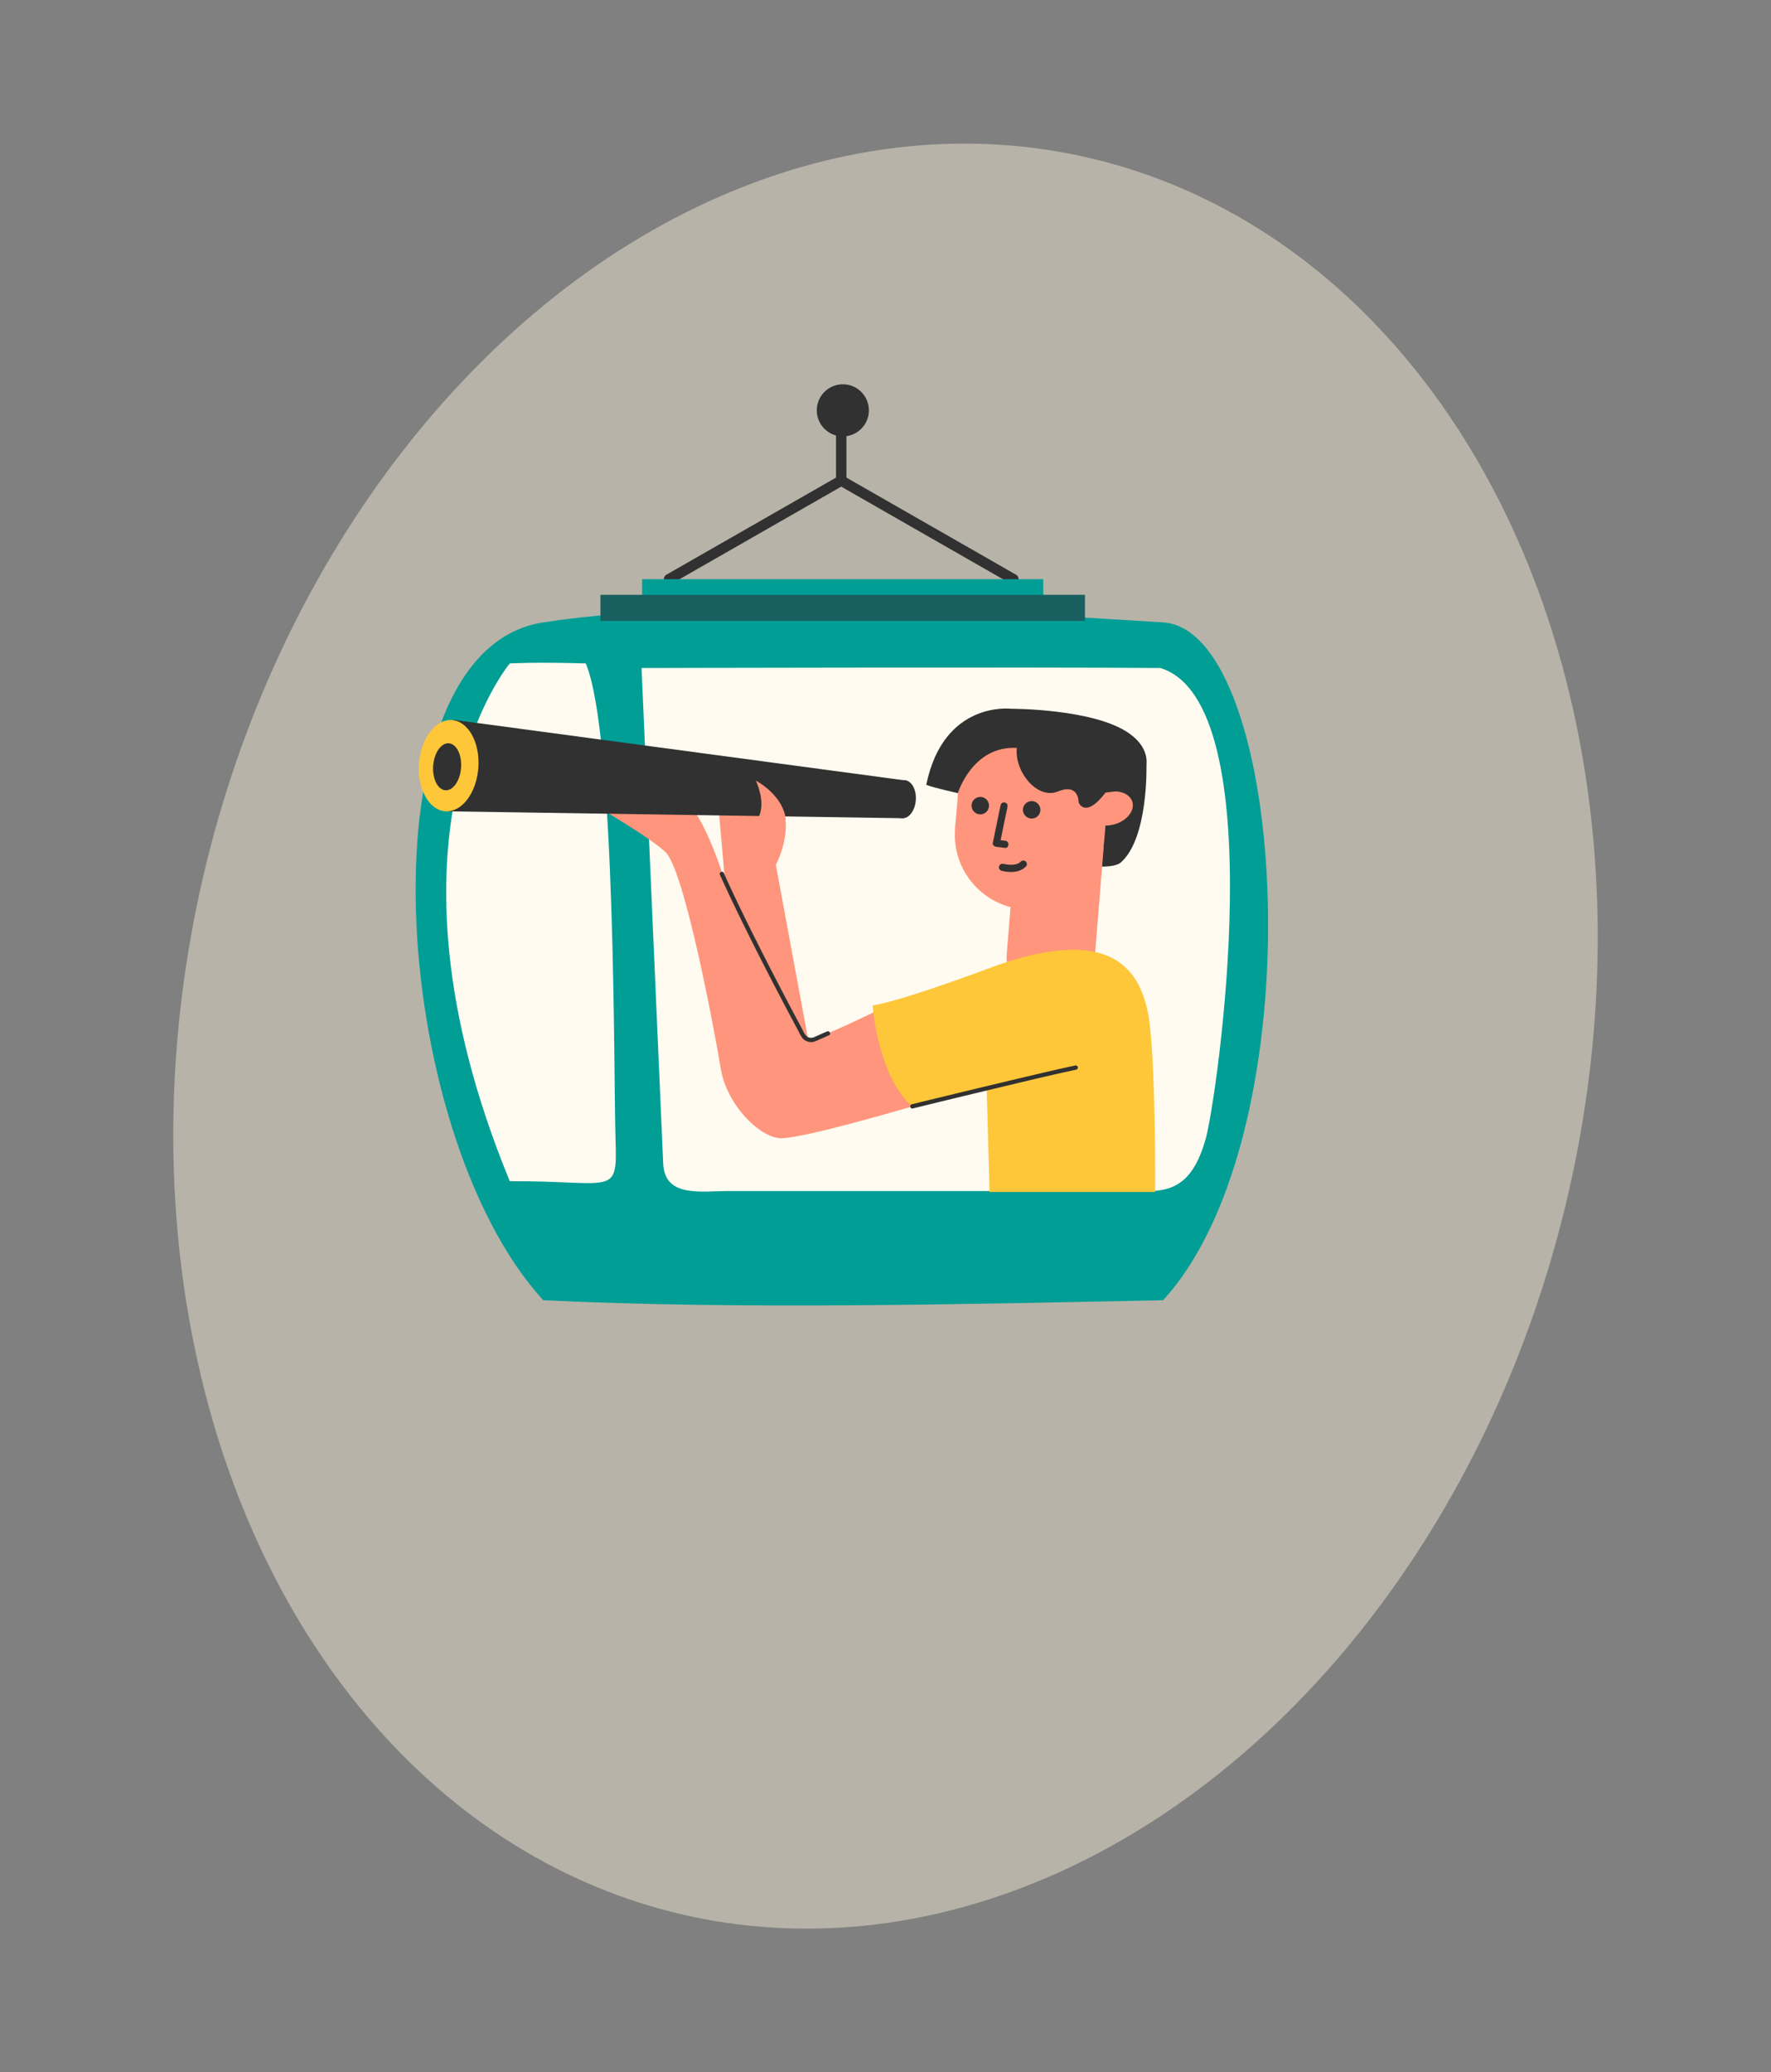 <svg xmlns="http://www.w3.org/2000/svg" width="339.938" height="397.644" viewBox="0 0 339.938 397.644">
  <rect x="0" y="0" width="339.938" height="397.644" fill="#808080" stroke="none"/>
  <g id="Group_3193" data-name="Group 3193" transform="translate(-8220.061 568.56)">
    <g id="Component_80_3" data-name="Component 80 – 3" transform="translate(8220.061 -568.56)">
      <ellipse id="Ellipse_718" data-name="Ellipse 718" cx="134.5" cy="173" rx="134.5" ry="173" transform="translate(77.833) rotate(13)" fill="#efe6d0" opacity="0.5"/>
      <circle id="Ellipse_702" data-name="Ellipse 702" cx="5" cy="5" r="5" transform="translate(156.781 73.74)" fill="#313131"/>
      <g id="Group_3097" data-name="Group 3097" transform="translate(-957.082 -215.273)">
        <line id="Line_233" data-name="Line 233" y2="12" transform="translate(1118.552 295.5)" fill="none" stroke="#313131" stroke-linecap="round" stroke-width="2"/>
        <line id="Line_234" data-name="Line 234" y1="18.917" x2="33.052" transform="translate(1085.5 307.5)" fill="none" stroke="#313131" stroke-linecap="round" stroke-width="2"/>
        <line id="Line_235" data-name="Line 235" x1="33.052" y1="18.917" transform="translate(1118.552 307.5)" fill="none" stroke="#313131" stroke-linecap="round" stroke-width="2"/>
      </g>
      <g id="Group_3113" data-name="Group 3113" transform="translate(-970.03 -214.856)">
        <g id="Group_3111" data-name="Group 3111" transform="translate(0 -2.5)">
          <path id="Path_4459" data-name="Path 4459" d="M-3.707-1.492c35.431-5.45,95.159-1.481,118.988,0s29.747,97.549,0,130.065c-36.494.723-80.857,1.859-118.988,0C-33.454,96.056-39.138,3.958-3.707-1.492Z" transform="translate(1078.004 338.278)" fill="#019e96"/>
          <path id="Path_4460" data-name="Path 4460" d="M9766.093,6542.116s-27.466,32.678,0,99.354c19.941-.089,20.679,3.133,20.3-7.953-.377-10.94.12-77.652-5.715-91.4.143.136.146.131,0,0C9771.077,6541.824,9766.093,6542.116,9766.093,6542.116Z" transform="translate(-8698.213 -6197.457)" fill="#fffbf0"/>
          <path id="Path_4461" data-name="Path 4461" d="M9780.323,6542.8s3.852,88.558,4.154,95.105,7.132,5.257,12.669,5.257h80.6c5.24,0,8.709-2.305,10.869-10.042s13.094-83.654-8.71-90.32C9857.407,6542.6,9780.323,6542.8,9780.323,6542.8Z" transform="translate(-8687.146 -6197.259)" fill="#fffbf0"/>
          <g id="Group_3098" data-name="Group 3098" transform="translate(1049.809 353.312)">
            <path id="Path_3940" data-name="Path 3940" d="M2453.331,2863.512l1.144,27.082-6.417,2.281-2.6-29.437Z" transform="translate(-2387.658 -2848.244)" fill="#ff957c"/>
            <path id="Path_3942" data-name="Path 3942" d="M2433.685,2895.054s-6.327,3.119-10.512,4.955c-2.38,1.044-4.61,2.029-5.765,2.551-3.178,1.445-13.241-21.357-14.76-27.334s-6.73-22.559-13.737-22.232-15-5.005-15-5.005l6.712,7.474-6.43.088s12.332,7.047,16,10.388,9.488,34.488,10.647,41.558,7.42,13.112,11.31,13.4,25.461-6.1,25.461-6.1Z" transform="translate(-2342.281 -2838.447)" fill="#ff957c"/>
            <path id="Path_3943" data-name="Path 3943" d="M2452.111,2875.917s2.636-9.3.785-18.377c11.709,4.543,4.987,16.96,4.987,16.96l7.189,38.842-14.627-3.19-3.271-46.884" transform="translate(-2388.744 -2844.504)" fill="#ff957c"/>
            <path id="Path_3944" data-name="Path 3944" d="M2304.511,2827.81l-1.5,17.56,87.934,1.333.7-7.207Z" transform="translate(-2297.313 -2825.649)" fill="#313131"/>
            <path id="Path_3953" data-name="Path 3953" d="M2463.575,2868.478s7.506,1.952,6.463-2.214-5.577-6.527-5.577-6.527C2467.283,2866.306,2463.575,2868.478,2463.575,2868.478Z" transform="translate(-2399.146 -2845.897)" fill="#ff957c"/>
            <ellipse id="Ellipse_703" data-name="Ellipse 703" cx="8.779" cy="5.716" rx="8.779" ry="5.716" transform="matrix(0.073, -0.997, 0.997, 0.073, 0, 19.305)" fill="#fec739"/>
            <ellipse id="Ellipse_704" data-name="Ellipse 704" cx="3.654" cy="2.379" rx="3.654" ry="2.379" transform="matrix(0.073, -0.997, 0.997, 0.073, 90.999, 20.881)" fill="#313131"/>
            <ellipse id="Ellipse_705" data-name="Ellipse 705" cx="4.52" cy="2.683" rx="4.52" ry="2.683" transform="matrix(0.073, -0.997, 0.997, 0.073, 3.038, 15.49)" fill="#313131"/>
            <path id="Path_4462" data-name="Path 4462" d="M2447.767,2907.753c2.615,5.792,5.447,11.486,8.338,17.144q3.354,6.564,6.84,13.059a3.016,3.016,0,0,0,.86,1.233,1.5,1.5,0,0,0,1.488,0l2.3-1.02c.484-.215.848.523.363.739l-2.131.946a3.519,3.519,0,0,1-1.052.354,2.2,2.2,0,0,1-1.844-.688,5.441,5.441,0,0,1-.7-1.168q-.3-.562-.6-1.125-.753-1.411-1.5-2.824c-2.851-5.394-5.648-10.818-8.347-16.291-1.631-3.307-3.227-6.632-4.745-9.993-.218-.483.521-.845.739-.362Z" transform="translate(-2388.626 -2876.206)" fill="#313131"/>
            <path id="Path_4463" data-name="Path 4463" d="M2634.144,2870.458s6.722,1.376,8.6-.306c5.246-4.714,4.862-18.576,4.862-18.576l-11.321-.1" transform="translate(-2507.327 -2840.661)" fill="#313131"/>
            <rect id="Rectangle_1514" data-name="Rectangle 1514" width="16.888" height="38.747" rx="8.444" transform="translate(115.895 17.118) rotate(4.632)" fill="#ff957c"/>
            <ellipse id="Ellipse_706" data-name="Ellipse 706" cx="14.358" cy="14.358" rx="14.358" ry="14.358" transform="translate(104.141 1.956)" fill="#ff957c"/>
            <ellipse id="Ellipse_707" data-name="Ellipse 707" cx="14.358" cy="14.358" rx="14.358" ry="14.358" transform="translate(103.499 9.872)" fill="#ff957c"/>
            <rect id="Rectangle_1515" data-name="Rectangle 1515" width="7.735" height="28.715" transform="matrix(0.081, -0.997, 0.997, 0.081, 103.563, 22.864)" fill="#ff957c"/>
            <ellipse id="Ellipse_708" data-name="Ellipse 708" cx="1.676" cy="1.676" rx="1.676" ry="1.676" transform="translate(106.708 16.962)" fill="#313131"/>
            <ellipse id="Ellipse_709" data-name="Ellipse 709" cx="1.676" cy="1.676" rx="1.676" ry="1.676" transform="translate(116.57 17.762)" fill="#313131"/>
            <path id="Path_4464" data-name="Path 4464" d="M2591.774,2871.777l-1.291,6.262-.182.885c-.078.376.3.7.627.739l1.655.218c.875.115.984-1.251.111-1.366l-1.656-.218.628.739,1.291-6.262.182-.885a.688.688,0,0,0-.627-.739.7.7,0,0,0-.739.628Z" transform="translate(-2479.513 -2853.135)" fill="#313131"/>
            <path id="Path_4465" data-name="Path 4465" d="M2594,2903.606c1.593.4,3.61.42,4.791-.884a.687.687,0,0,0-.169-.954.707.707,0,0,0-.955.169c.137-.151,0,0-.035.025s-.087.075-.133.109c-.112.084-.035-.007.005,0-.022-.006-.126.073-.149.086a2.6,2.6,0,0,1-.276.125c-.181.07.079-.017-.038.016-.042.012-.084.025-.127.036a4.139,4.139,0,0,1-.651.113.847.847,0,0,0-.175.013c.075-.026.13-.005.01,0s-.211,0-.317,0a7.4,7.4,0,0,1-1.033-.1c-.108-.017-.216-.038-.323-.059-.124-.024.216.048.079.017l-.035-.009a.7.7,0,0,0-.879.409.693.693,0,0,0,.409.88Z" transform="translate(-2481.585 -2872.48)" fill="#313131"/>
            <ellipse id="Ellipse_710" data-name="Ellipse 710" cx="4.453" cy="3.157" rx="4.453" ry="3.157" transform="translate(128.148 17.386) rotate(-16.242)" fill="#ff957c"/>
            <path id="Path_4466" data-name="Path 4466" d="M2561.46,2838.131s2.81-9.158,11.325-8.661c-.518,4.373,3.829,10,7.906,8.344s3.948,2.116,3.948,2.116,1.235,3.246,5.167-1.889c1.733-.246,5.728-.719,5.728-.719s5.551-5.82-1.15-10.617-22.67-4.757-22.67-4.757-13-1.651-16.317,14.6C2556.993,2837.162,2561.46,2838.131,2561.46,2838.131Z" transform="translate(-2457.382 -2821.901)" fill="#313131"/>
            <path id="Path_4467" data-name="Path 4467" d="M2550.7,2974.884l.559,20.058h31.78s.163-27.733-1.49-34.937-6.58-16.829-30.291-8.028c-18.42,6.837-22.432,7.162-22.432,7.162s.937,13.628,7.6,19.372a144.487,144.487,0,0,0,14.275-3.626" transform="translate(-2441.094 -2902.168)" fill="#fec739"/>
            <path id="Path_4468" data-name="Path 4468" d="M2547.3,3016.592q4.249-1.042,8.5-2.07,7.984-1.934,15.98-3.814c2.295-.535,4.59-1.069,6.9-1.558a.412.412,0,0,1,.161.808c-4.659.988-9.292,2.113-13.925,3.219q-7.231,1.726-14.453,3.49-1.5.367-3,.734c-.515.126-.673-.682-.16-.808Z" transform="translate(-2452.049 -2940.654)" fill="#313131"/>
          </g>
        </g>
        <rect id="Rectangle_1512" data-name="Rectangle 1512" width="77" height="5" transform="translate(1093.281 326)" fill="#019e96"/>
        <rect id="Rectangle_1513" data-name="Rectangle 1513" width="93" height="5" transform="translate(1085.281 329)" fill="#195f5f"/>
      </g>
    </g>
  </g>
</svg>
